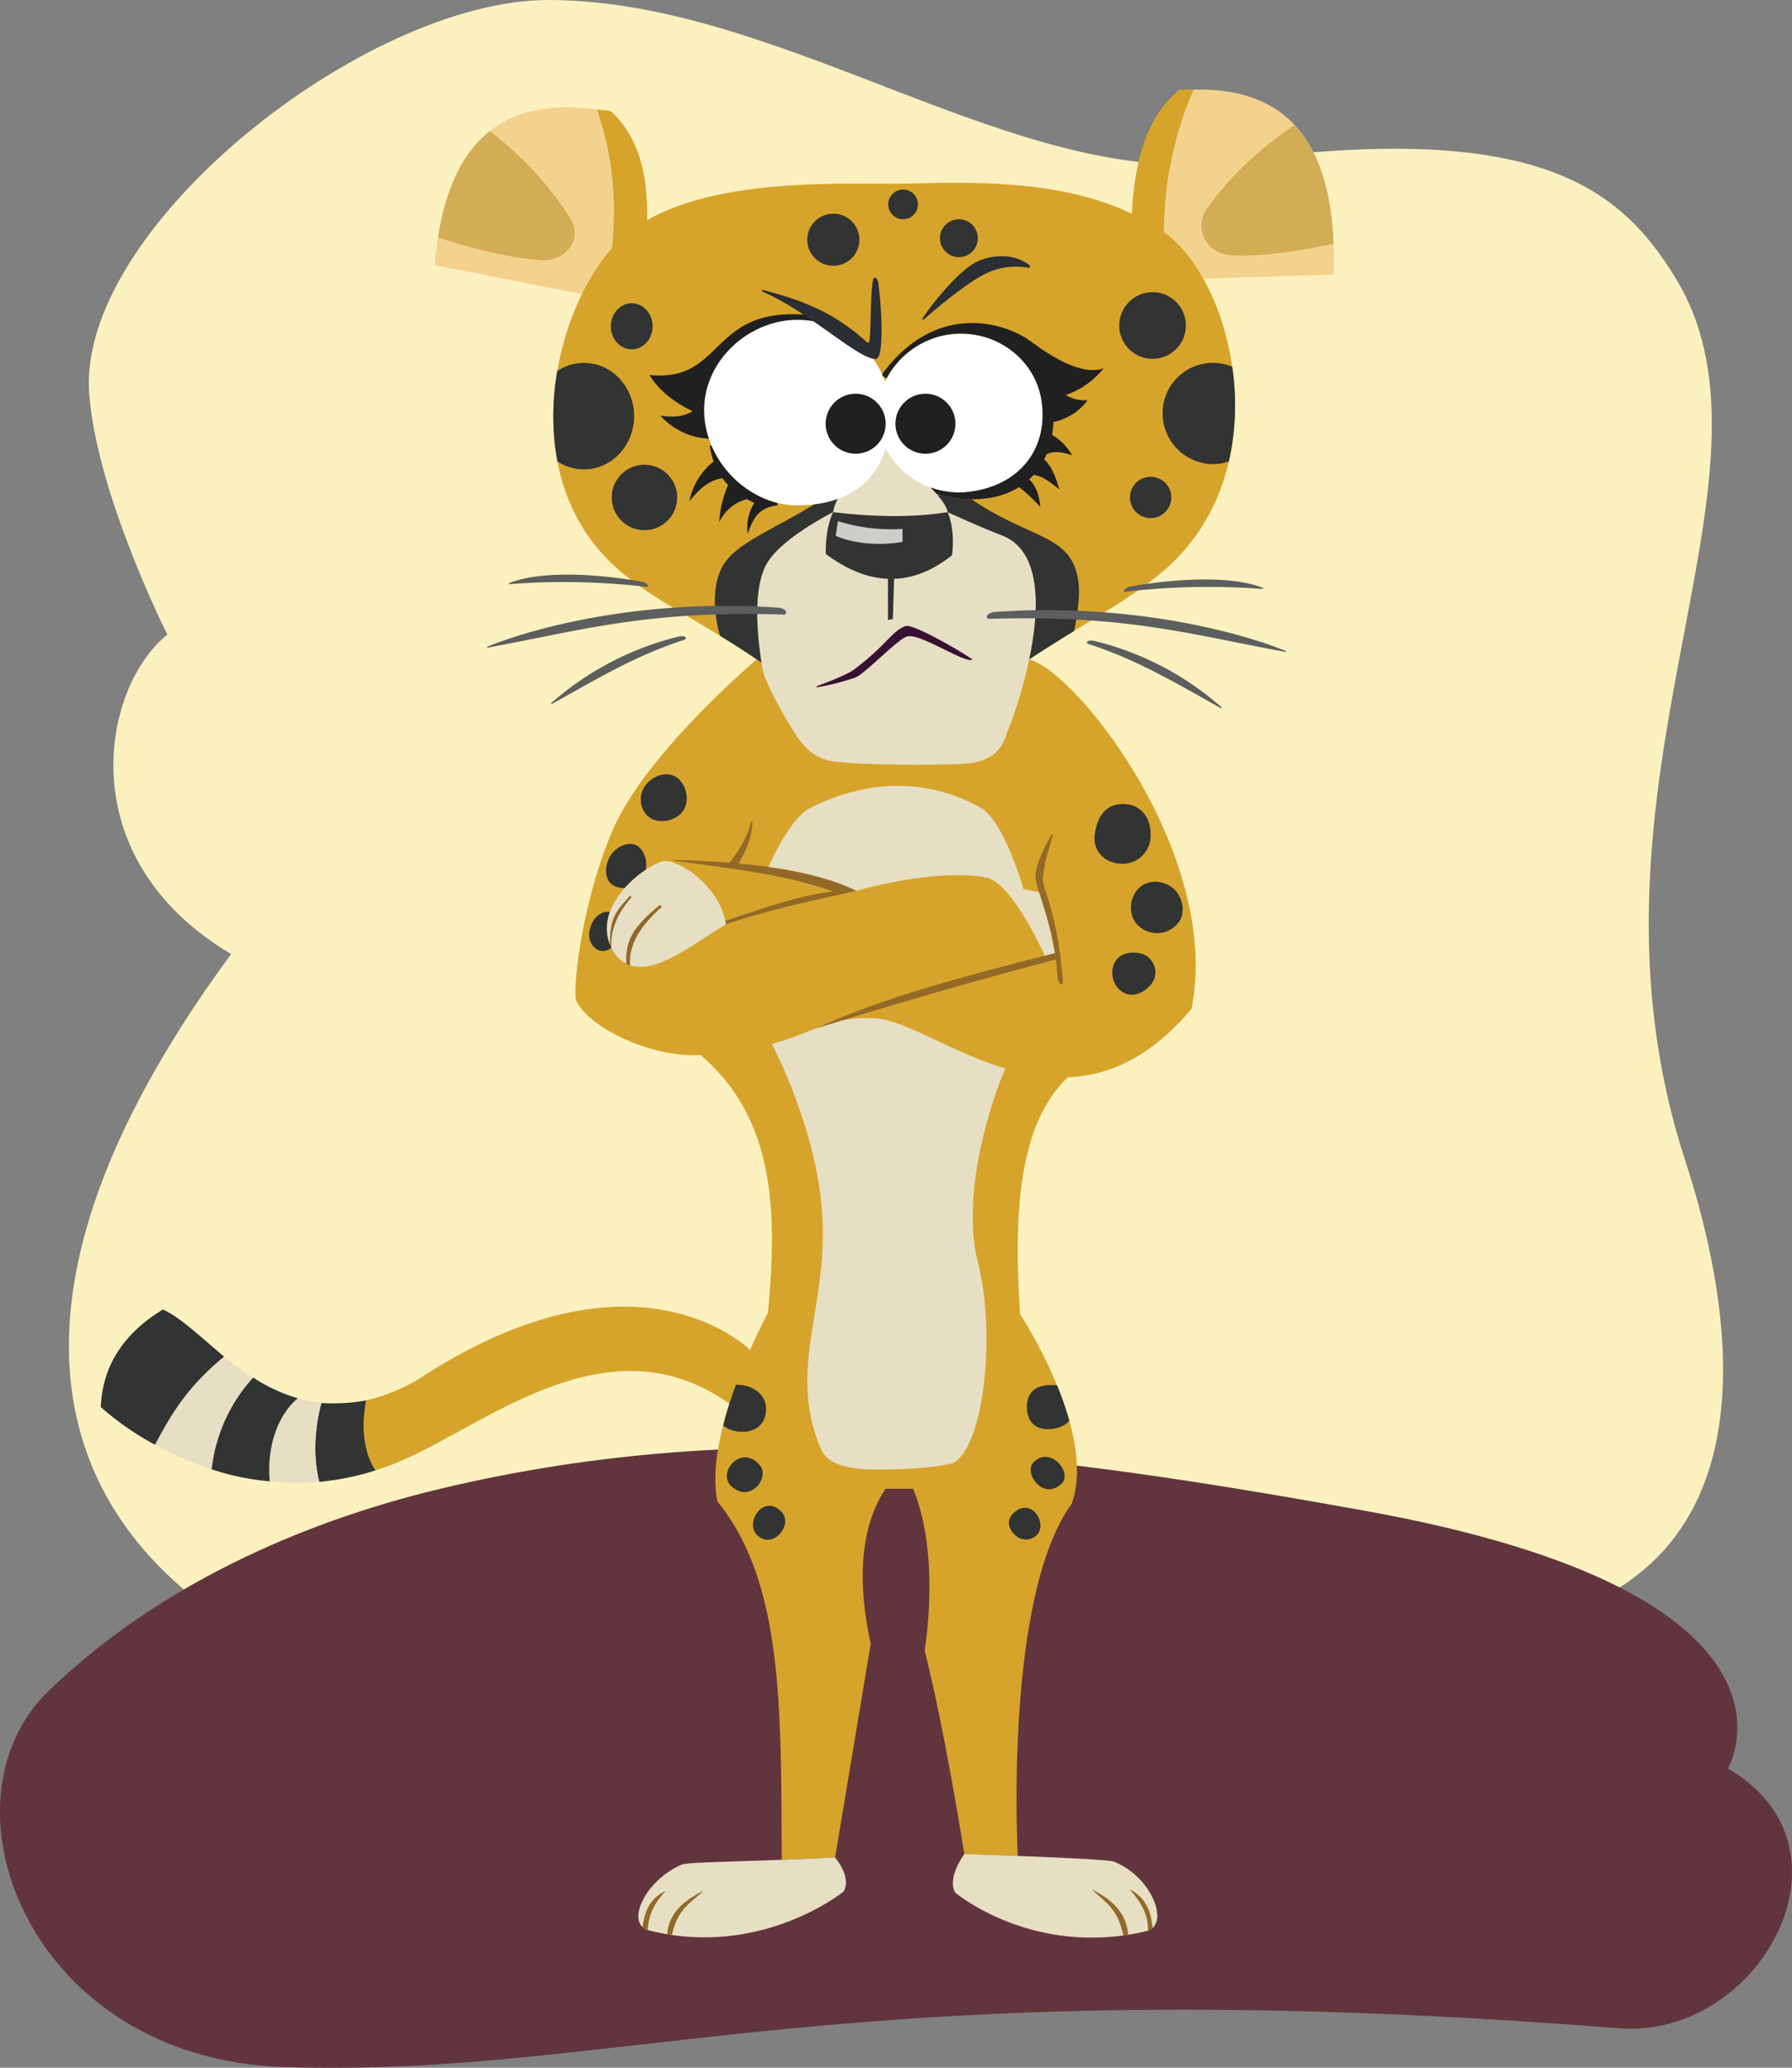<svg xmlns="http://www.w3.org/2000/svg" xmlns:xlink="http://www.w3.org/1999/xlink" width="520" height="600" viewBox="0 0 520 600">
  <rect x="0" y="0" width="520" height="600" fill="#808080" stroke="none"/>
  <defs>
    <symbol id="Cleopatra" data-name="Cleopatra" viewBox="0 0 357.815 536.277">
      <g>
        <path d="M67.423,403.529q.943-.137,1.894-.3Q68.366,403.391,67.423,403.529Z" fill="#d7a42b"/>
        <path d="M71.352,402.851q-.948.189-1.888.352Q70.404,403.04,71.352,402.851Z" fill="#d7a42b"/>
        <path d="M65.396,403.796q.953-.112,1.914-.251Q66.349,403.683,65.396,403.796Z" fill="#d7a42b"/>
        <path d="M73.411,402.41q-.952.218-1.897.408Q72.459,402.626,73.411,402.41Z" fill="#d7a42b"/>
        <path d="M79.719,400.686q-1.019.325-2.032.616Q78.7,401.01,79.719,400.686Z" fill="#d7a42b"/>
        <path d="M77.596,401.33q-.985.284-1.963.537Q76.611,401.612,77.596,401.33Z" fill="#d7a42b"/>
        <path d="M75.492,401.903q-.964.249-1.921.469Q74.529,402.151,75.492,401.903Z" fill="#d7a42b"/>
      </g>
      <path d="M33.317,400.739c.068.021.134.042.202.063C33.451,400.781,33.385,400.76,33.317,400.739Z" fill="#d7a42b"/>
      <path d="M65.333,403.803c-.656.077-1.301.123-1.951.182l.005.021Q64.356,403.918,65.333,403.803Z" fill="#d7a42b"/>
      <path d="M45.8,403.529c-.182-.024-.364-.046-.546-.071C45.434,403.484,45.619,403.503,45.8,403.529Z" fill="#d7a42b"/>
      <g>
        <path d="M.111,382.439l.064.058Z" fill="#d7a42b"/>
        <path d="M0,382.337l.04.037Z" fill="#d7a42b"/>
        <path d="M19.311,354.649c-.054-.029-.108-.058-.162-.086C19.203,354.591,19.257,354.621,19.311,354.649Z" fill="#d7a42b"/>
      </g>
      <path d="M92.5,374.019a53.323,53.323,0,0,1-15.51,6.362l.001-0c-1.393,7.395-.845,14.914,2.729,20.305,2.03-.646,4.079-1.382,6.148-2.227C111.602,387.943,147.76,355.269,183.75,382.337l5.504-15.818S156.838,332,92.5,374.019Z" fill="#d7a42b"/>
      <path d="M76.991,380.381a53.086,53.086,0,0,1-12.982.747c-1.671,6.029-2.629,14.991-.622,22.878a76.406,76.406,0,0,0,16.333-3.32C76.146,395.295,75.598,387.775,76.991,380.381Z" fill="#323333"/>
      <path d="M64.01,381.127c-2.368-.263-6.832-1.378-6.832-1.378-6.511,5.437-9.011,15.437-8.144,24.112a75.416,75.416,0,0,0,14.349.124c-2.001-7.882-1.043-16.834.627-22.858Z" fill="#e6dfc4"/>
      <path d="M57.178,379.749A47.722,47.722,0,0,1,44.2,373.733a47.129,47.129,0,0,0-12.06,26.642,73.458,73.458,0,0,0,16.893,3.486C48.167,395.186,50.667,385.186,57.178,379.749Z" fill="#323333"/>
      <path d="M44.2,373.733a91.556,91.556,0,0,1-8.563-6.183c.042.035.083.07.125.105-9.753,8.161-14.495,15.039-20.026,25.588a93.503,93.503,0,0,0,16.407,7.117A47.127,47.127,0,0,1,44.2,373.733Z" fill="#e6dfc4"/>
      <path d="M18,354.019C6.719,360.887.479,370.21,0,382.337a84.675,84.675,0,0,0,15.728,10.92C21.263,382.7,26.005,375.82,35.762,367.655,28.812,361.831,22.677,355.954,18,354.019Z" fill="#323333"/>
      <path d="M174.083,280.186c21.84,18.641,22.226,46.098,19.5,74.833,0,0-18.952,34.731-14.619,54.731,19.286,23.603,18.389,61.074,18.636,103.939l15.483-.669,10.333-62c-4-18-3.045-33.969,4.3-45h8.001c5.054,12.197,5.889,29.324,3.365,47,6,23.833,11.5,59,11.5,59l15.508.541s-4.175-75.041,15.658-102.208c7.471-21.043-15-55-15-55-1.851-28.372-.689-54.944,13.851-68.725l-59.518-28.608Z" fill="#d7a42b"/>
      <path d="M190.345,165.353s-32.59,27.416-42.09,50.166c-9.202,22.037-11.425,46.707-10.255,49,4.083,8,21.753,16.395,36.083,15.667,29.5-1.5,33.12-11.892,50.923-10.642s55.91,39.642,91.493-2.775c8.83-43.876-32.653-97.417-47.1-101.416Z" fill="#d7a42b"/>
      <path d="M262.465,284.065c-15.51-4.64-28.855-13.917-37.458-14.521-12.455-.874-17.978,3.947-30.266,7.437l-.001 0S205.757,297.649,208.75,320.269c4.146,31.329-10.259,48.854.08,73.93,1.573,3.816,5.726,6.245,16.389,6.246,16.821 0,22.284-1.987,22.284-1.987,8.77-4.914,12.322-37.275,6.996-58.189C249.318,319.918,258.872,292.261,262.465,284.065Z" fill="#e6dfc4"/>
      <path d="M276.243,216.191a.161.161,0,0,0-.296-.118c-1.449,2.5-5.211,9.426-4.646,13.071.698,4.5,5.54,14.878,6.296,28.221.117,2.069,1.774,3.646,1.527.654-1.567-18.976-5.802-26.238-5.75-28.75C273.456,225.342,275.533,219.104,276.243,216.191Z" fill="#936928"/>
      <path d="M207.672,272.398c26.458-8.222,48.773-14.512,69.985-20.098l-.045-1.915C251.926,256.969,227.772,263.076,207.672,272.398Z" fill="#936928"/>
      <path d="M258.365,229.174c7.052,3.178,15.565,22.155,15.565,22.155l2.924-.751c-.006-.035-.01-.071-.016-.106l-1.063-5.373c-1.145-4.919-2.544-9.051-3.491-12.146l-4.534-.933s-5.641-19.879-12.5-23.667c-22.5-12.424-42.667-3.167-49.167,0s-12.5,17.667-12.5,17.667a85.109,85.109,0,0,1,25.667,6.5C241.75,226.288,256.188,227.867,258.365,229.174Z" fill="#e6dfc4"/>
      <path d="M166.123,223.548c23.114.564,41.353,3.224,52.845,8.832a.088.088,0,0,1-.035.166l-5.498.471a.085.085,0,0,1-.036-.005c-14.718-5.266-28.49-6.66-47.292-9.287A.089.089,0,0,1,166.123,223.548Z" fill="#936928"/>
      <path d="M181.218,241.217s.061.289.199,1.052c11.167-3.974,24.75-6.833,37.833-9.75l-3-.333C202.25,233.519,191.797,237.853,181.218,241.217Z" fill="#936928"/>
      <path d="M188.706,212.472c-.948,4.109-3.4,8.24-6.622,12.38l2.667.333c2.698-4.53,4.281-8.789,4.327-12.675A.188.188,0,0,0,188.706,212.472Z" fill="#936928"/>
      <path d="M169.583,208.186c-1.334,3.444-6.044,4.895-9.165,3.687s-4.57-4.98-3.237-8.424,5.731-5.631,8.852-4.423S170.917,204.742,169.583,208.186Z" fill="#323333"/>
      <path d="M304.637,216.121a8.136,8.136,0,0,1-8.332,8.537c-4.856,0-8.567-3.627-7.877-8.537.757-5.39,3.249-8.737,8.104-8.795C301.726,207.263,304.637,211.16,304.637,216.121Z" fill="#323333"/>
      <path d="M300.444,232.646c2.36-3.318,7.034-3.528,10.279-1.219s4.449,7.738,1.652,10.694a7.785,7.785,0,0,1-10.5,1.148C298.374,240.842,298.084,235.963,300.444,232.646Z" fill="#323333"/>
      <path d="M294.375,253.019c-3.053,5.219,2.388,12.677,8.5,8.373,5.5-3.873,2.625-8.752.5-10.063S296.25,249.813,294.375,253.019Z" fill="#323333"/>
      <path d="M152.051,231.706a32.622,32.622,0,0,1,6.101-5.318c.561-3.017-.781-6.338-3.113-7.241-2.66-1.03-6.54,1.174-7.811,4.457S146.25,231.707,152.051,231.706Z" fill="#323333"/>
      <path d="M147.733,238.623c-4.758-.403-6.585,5.386-5.856,7.996.792,2.833,3.539,4.526,6.289,2.419A13.657,13.657,0,0,1,147.733,238.623Z" fill="#323333"/>
      <path d="M163.706,223.852c4.251-.121,15.9,7.083,17.711,18.417-9.817,5.457-24.402,18.78-32.194,8.583C140.17,237.436,159.455,223.973,163.706,223.852Z" fill="#e6dfc4"/>
      <path d="M162.179,236.629l.654.524c-5.694,5.023-9.754,10.644-9.234,16.971a3.409,3.409,0,0,1-1.091-.435C152.009,245.94,155.753,242.06,162.179,236.629Z" fill="#936928"/>
      <path d="M153.588,233.917l.438.451c-3.813,4.329-6.208,9.217-5.86,14.669a5.665,5.665,0,0,1-.401-.853C147.655,240.561,149.285,238.59,153.588,233.917Z" fill="#936928"/>
      <path d="M277.493,376.04c-6.243-.688-8.907,2.06-8.743,6.562.333,9.167,11.367,6.003,12.271,3.569A94.253,94.253,0,0,0,277.493,376.04Z" fill="#323333"/>
      <path d="M270.551,398.459c4.949-5.273,11.616,3.074,8.199,6.144C273.224,409.567,267.857,401.328,270.551,398.459Z" fill="#323333"/>
      <path d="M264.5,413.436c-3.296,3.554,2.475,9.821,6.833,6.25C275.255,416.472,269.833,407.686,264.5,413.436Z" fill="#323333"/>
      <path d="M193.046,383.352c.294-4.157-3.289-7.572-8.747-7.517a123.172,123.172,0,0,0-3.711,11.773C183.266,390.3,192.5,391.082,193.046,383.352Z" fill="#323333"/>
      <path d="M191.246,399.209c-5.388-6.407-12.621,2.186-8.199,6.144C188.581,410.307,194.188,402.707,191.246,399.209Z" fill="#323333"/>
      <path d="M197.625,412.832c3.296,3.554-2.5,11-7.162,6.667C186.749,416.046,192.292,407.082,197.625,412.832Z" fill="#323333"/>
      <path d="M215.5,522.936c2.583-4.083-2.417-9.917-2.417-9.917-24.833,1.25-42.595,1.212-44.583,2.083-10.833,4.75-16.428,17.317-9.403,19.083C191.583,542.352,215.5,522.936,215.5,522.936Z" fill="#e6dfc4"/>
      <path d="M174.833,522.689c-5.235,2.635-10.017,6.2-10.471,12.599a3.219,3.219,0,0,0,1.352.212C167.583,527.352,171.423,526.229,174.833,522.689Z" fill="#936928"/>
      <path d="M163.938,522.689c-3.92,1.859-6.073,4.999-6.723,10.536a2.498,2.498,0,0,0,1.472.809C159.034,529.094,160.878,526.02,163.938,522.689Z" fill="#936928"/>
      <path d="M247.973,523.254c-2.583-4.317,2.611-11.235,2.611-11.235-.698-.021,40.98,1.259,43.389,2.203,11.118,4.355,16.476,18.499,9.403,20.177C270.578,542.182,247.973,523.254,247.973,523.254Z" fill="#e6dfc4"/>
      <path d="M287.639,522.243c5.235,2.786,10.009,6.432,10.462,13.199a3.394,3.394,0,0,1-1.375.203C294.858,527.03,291.049,525.986,287.639,522.243Z" fill="#936928"/>
      <path d="M298.535,522.243c3.92,1.966,6.193,5.391,6.645,11.263a2.308,2.308,0,0,1-1.264.731C303.853,529.02,301.594,525.765,298.535,522.243Z" fill="#936928"/>
      <g id="Head">
        <path d="M148.444,45.887c1.485-16.235-.842-29.779-4.541-40.119-26.326-3.498-44.099,7.889-46.975,45.204L139.614,59.353C147.858,58.253,148.489,50.244,148.444,45.887Z" fill="#f3d28d"/>
        <path d="M317.083.019c-4.697,10.57-8.331,23.836-8.637,41.295a34.438,34.438,0,0,1,4.637,4.039A47.768,47.768,0,0,1,319.941,54.886L357.75,53.686C358.973,13.624,342.972-.597,317.083.019Z" fill="#f3d28d"/>
        <path d="M346.441,10.318c-3.433,2.211-16.112,10.901-25.53,24.334-3.828,5.46-.115,12.96,6.88,13.431,10.188.687,24.338-2.137,29.919-3.375C357.063,28.58,353.092,17.438,346.441,10.318Z" fill="#d3ac56"/>
        <path d="M112.91,12.08c3.27,2.455,15.292,12.013,23.499,25.639,3.336,5.538-1.227,12.131-8.405,11.781C117.549,48.99,103.418,44.75,97.858,42.962,100.189,27.954,105.392,17.985,112.91,12.08Z" fill="#d3ac56"/>
      </g>
      <path d="M313.083,45.352a34.431,34.431,0,0,0-4.628-4.033c.283-16.173,3.416-28.756,7.613-38.922A11.592,11.592,0,0,1,317.083.019h-4c-9.037,7.304-13.043,19.297-13.904,36.044C276,24.769,245.619,27.279,228.75,27.352c-18.019-.079-49.968-.967-70.2,10.541.25-13.947-2.773-24.432-10.571-31.673l-4.077-.452a10.45,10.45,0,0,1,.789,2.339c3.267,10.116,5.17,22.425,3.671,37.871-17.225,19.283-28.604,67.254,2.246,93.677,10.379,8.889,22.291,13.852,41.095,26.613-.901-6.031-3.004-21.619,1.88-29.25,4.667-7.292,18.917-14.375,18.917-14.375.356-3.866,6.583-13.458,15.056-18.627,0,0,17.36,13.085,18.194,18.627,0,0,10.101,4.601,15.667,6.708,11.787,4.463,10.981,21.743,7.986,35.999,17.66-11.564,29.111-17.236,38.989-25.696C339.72,112.823,330.75,64.019,313.083,45.352Z" fill="#d7a42b"/>
      <g id="Layer_11" data-name="Layer 11">
        <path d="M206.781,65.579c-30.531-3.56-25.303,19.552-47.587,17.252,2.648,4.292,6.865,7.766,12.508,10.495q-3.404,2.237-9.345,1.294a20.401,20.401,0,0,0,17.396,6.613L208.793,67.879Z" fill="#202020"/>
      </g>
      <path d="M227.556,104.017s17.36,13.085,18.194,18.627c0,0,10.101,4.601,15.667,6.708,20.25,7.667,3.333,53.167,2,56.167s-1.867,9.592-13.512,10.167c-7.654.378-28.321.441-37.404-.75-5.855-.768-8.857-4.872-10.5-7.25-2.614-3.782-9.417-15.5-10.083-20s-3.667-22.333,1.667-30.667c4.667-7.292,18.917-14.375,18.917-14.375C212.856,118.778,219.083,109.186,227.556,104.017Z" fill="#e6dfc4"/>
      <path d="M282.45,157.096c.59-2.959,1.738-9.49,1.3-13.576-1.569-14.648-13.301-12.534-31.091-24.629a39.325,39.325,0,0,1-9.057-1.246h-.836c1.631,1.91,2.785,3.672,2.984,5,0,0,10.101,4.601,15.667,6.708,11.789,4.463,10.979,21.744,7.983,36.001C274.174,162.227,278.492,159.532,282.45,157.096Z" fill="#323333"/>
      <path d="M177.255,103.352H176.704a23.124,23.124,0,0,0,1.131,4.575,19.589,19.589,0,0,0-7.048,11.586c2.701-3.453,5.694-6.2,9.609-6.72a18.984,18.984,0,0,0,1.631,1.964,30.896,30.896,0,0,0-2.574,10.827,12.104,12.104,0,0,1,8.02-6.719c.69.382,1.413.733,2.152,1.069a13.736,13.736,0,0,0-1.922,9.013c1.891-5.35,3.523-7.536,8.7-8.32v-.676A28.896,28.896,0,0,1,177.255,103.352Z" fill="#202020"/>
      <path d="M273.055,90.818c-1.62-12.609-13.571-21.465-26.695-19.779a24.636,24.636,0,0,0-18.794,13.652,27.047,27.047,0,0,0-25.438-17.86c-14.212,0-27.559,12.115-27.038,27.038.493,14.149,12.976,26.788,27.038,26.788,13.853,0,22.419-6.137,25.613-16.547a23.904,23.904,0,0,0,24.484,12.589C266.393,114.881,274.824,104.595,273.055,90.818Z" fill="#fff"/>
      <path d="M291,80.894c-5.284,1.862-12.855-1.636-21.05-7.752-7.666-5.722-27.735-11.691-43.239,9.474.084.183.159.369.239.554l1.066.655a24.629,24.629,0,0,1,18.344-12.787c13.124-1.686,25.075,7.17,26.695,19.779,1.77,13.777-6.661,24.064-20.83,25.883A24.598,24.598,0,0,1,240.768,115.47c.623.641,1.224,1.279,1.766,1.901,9.546,2.637,17.893,1.774,23.924-2.008a45.8,45.8,0,0,1,6.167,5.781c-.287-3.382-1.237-6.17-3.228-8.025q.666-.614,1.277-1.289c2.159.147,4.752,1.965,7.451,4.19-1.016-3.661-2.298-6.859-4.377-8.668.25-.49.475-1.001.693-1.519,2.237-1.063,4.783-.63,7.434.312a16.06,16.06,0,0,0-5.831-5.937,31.313,31.313,0,0,0,.401-3.738,16.636,16.636,0,0,0,9.93-6.325,10.773,10.773,0,0,1-6.375-1.5A24.015,24.015,0,0,0,291,80.894Z" fill="#202020"/>
      <path d="M206.977,120.383c-12.057,7.487-23.381,11.457-26.852,18.511-4.089,8.31-.434,19.621-.434,19.621,3.677,2.261,7.664,4.804,12.013,7.755-.901-6.031-3.004-21.62,1.879-29.251,4.667-7.292,18.917-14.375,18.917-14.375a11.882,11.882,0,0,1,1.342-3.836A30.894,30.894,0,0,1,206.977,120.383Z" fill="#323333"/>
      <circle cx="219.042" cy="96.975" r="8.708" fill="#202020"/>
      <circle cx="239.292" cy="96.975" r="8.708" fill="#202020"/>
      <g id="Layer_10" data-name="Layer 10">
        <path d="M212.5,122.644c11.785,1.402,22.967,1.598,33.25,0,2.375,5.75,1.246,12.5,1.246,12.5-12.695,10.146-25.172,8.18-36.621-.375C210.375,134.769,210.067,127.644,212.5,122.644Z" fill="#333"/>
        <path d="M213.898,125.223l-.648,4.296c6.625,2.75,13.936,2.658,19.393,1.75v-3.773A51.123,51.123,0,0,1,213.898,125.223Z" fill="#cccec8"/>
      </g>
      <g id="Layer_13" data-name="Layer 13">
        <path d="M224.013,55.655c.324-2.032,1.423-.685,1.547.175,1.005,6.943,1.884,22.241-.643,22.357-4.996.229-19.35-13.735-32.936-19.564-.256-.11-.14-.541.13-.47,11.645,3.051,20.565,6.449,30.183,15.151a.461.461,0,0,0,.774-.292C223.554,67.008,223.321,59.993,224.013,55.655Z" fill="#2b2e33"/>
      </g>
      <g id="Spots">
        <path d="M308.119,93.888a14.781,14.781,0,0,0,14.565,14.815,14.099,14.099,0,0,0,4.665-.804,75.068,75.068,0,0,0,.975-27.443,14.57,14.57,0,0,0-20.206,13.431Z" fill="#323333"/>
        <circle cx="212.562" cy="43.582" r="7.562" fill="#323333"/>
        <circle cx="232.812" cy="33.332" r="4.312" fill="#323333"/>
        <circle cx="249" cy="43.144" r="5.5" fill="#323333"/>
        <ellipse cx="154.065" cy="68.707" rx="6.06" ry="6.688" fill="#323333"/>
        <circle cx="157.755" cy="118.37" r="9.5" fill="#323333"/>
        <circle cx="304.637" cy="118.37" r="6" fill="#323333"/>
        <circle cx="305.202" cy="68.471" r="9.673" fill="#323333"/>
        <path d="M154.75,94.774c0-8.534-6.521-15.452-14.565-15.452a13.876,13.876,0,0,0-7.725,2.369,73.888,73.888,0,0,0,.021,26.178,13.874,13.874,0,0,0,7.705,2.356C148.229,110.226,154.75,103.308,154.75,94.774Z" fill="#323333"/>
      </g>
      <path d="M238.455,66.377c2.26-3.456,9.887-13.364,15.582-16.316,3.296-1.709,10.256-3.106,15.462.906a.422.422,0,0,1-.335.748,20.06,20.06,0,0,0-11.421,1.263c-5.745,2.419-15.386,10.634-18.906,13.726A.254.254,0,0,1,238.455,66.377Z" fill="#2b2e33"/>
      <polygon points="229.843 153.603 228.417 153.936 228.417 141.102 230.222 141.102 229.843 153.603" fill="#323333"/>
      <path d="M207.854,173.45a.164.164,0,0,1-.074-.317c2.851-1.04,8.82-3.36,10.719-4.78,9.583-7.167,10.819-11.021,14.968-12.658,2.363-.932,19.14,9.144,19.448,9.741-2.229,1.208-15.604-8.104-19.167-6.667-3,1.25-11.812,10.5-14.562,11.75A65.766,65.766,0,0,1,207.854,173.45Z" fill="#381234"/>
      <path d="M118.654,143.518a.179.179,0,0,1-.088-.342C132.148,137.948,157,142.826,157,142.826c1.596.36,2.438,1.495,1.439,1.495A207.052,207.052,0,0,0,118.654,143.518Z" fill="#5d5e5e"/>
      <path d="M112.275,161.937a.148.148,0,0,1-.093-.279c14.924-6.071,46.759-13.981,84.401-11.306,2.623.344,2.743,1.828,1.667,2C158.726,151.086,139.992,156.832,112.275,161.937Z" fill="#5d5e5e"/>
      <path d="M169.25,159.686c1.038-.286.662-1.306-1.333-1a86.9,86.9,0,0,0-37.161,19.322.161.161,0,0,0,.19.257C144.115,170.953,154.975,164.334,169.25,159.686Z" fill="#5d5e5e"/>
      <path d="M337.109,144.921a.179.179,0,0,0,.088-.342c-13.582-5.229-38.434-.351-38.434-.351-1.596.36-2.438,1.495-1.439,1.495A207.052,207.052,0,0,1,337.109,144.921Z" fill="#5d5e5e"/>
      <path d="M343.706,163.187a.148.148,0,0,0,.093-.279c-14.924-6.071-46.759-13.981-84.401-11.306-2.623.344-2.743,1.828-1.667,2C297.256,152.336,315.989,158.082,343.706,163.187Z" fill="#5d5e5e"/>
      <path d="M286.731,160.936c-1.038-.286-.662-1.306,1.333-1a86.9,86.9,0,0,1,37.161,19.322.161.161,0,0,1-.19.257C311.866,172.203,301.006,165.584,286.731,160.936Z" fill="#5d5e5e"/>
    </symbol>
  </defs>
  <title>character-cleopatra-full</title>
  <g id="Background">
    <path d="M488.94,336.505c-35.3-108.467,32.665-198.154-2.795-255.934C470.192,54.577,446.128,34.571,357.006,46.895,295.567,55.39,227.465,0,159.124,0,105.758,0,22.247,66.266,25.889,114.248c2.23,29.377,22.676,69.901,22.676,69.901C29.509,199.401,20,248.913,67.067,276.842c-88.198,119.845-36.845,183.162,26.993,207.984,120.617,46.899,274.903,44.854,377.858-25.478C510.553,432.956,502.13,377.034,488.94,336.505Z" fill="#fbf1bf"/>
    <path d="M501.393,513.183s29.614-50.547-105.709-74.867c-91.262-16.402-176.256-28.201-267.785-6.345-41.091,9.812-82.498,28.521-113.767,58.645-33.589,32.358-5.926,106.814,68.361,109.198,98.334,3.156,162.326-29.054,387.223-11.253C510.634,591.798,541.272,536.18,501.393,513.183Z" fill="#62353e"/>
  </g>
  <g id="Cleoppatra">
    <use width="357.815" height="536.277" transform="translate(29.25 25.981)" xlink:href="#Cleopatra"/>
  </g>
</svg>
